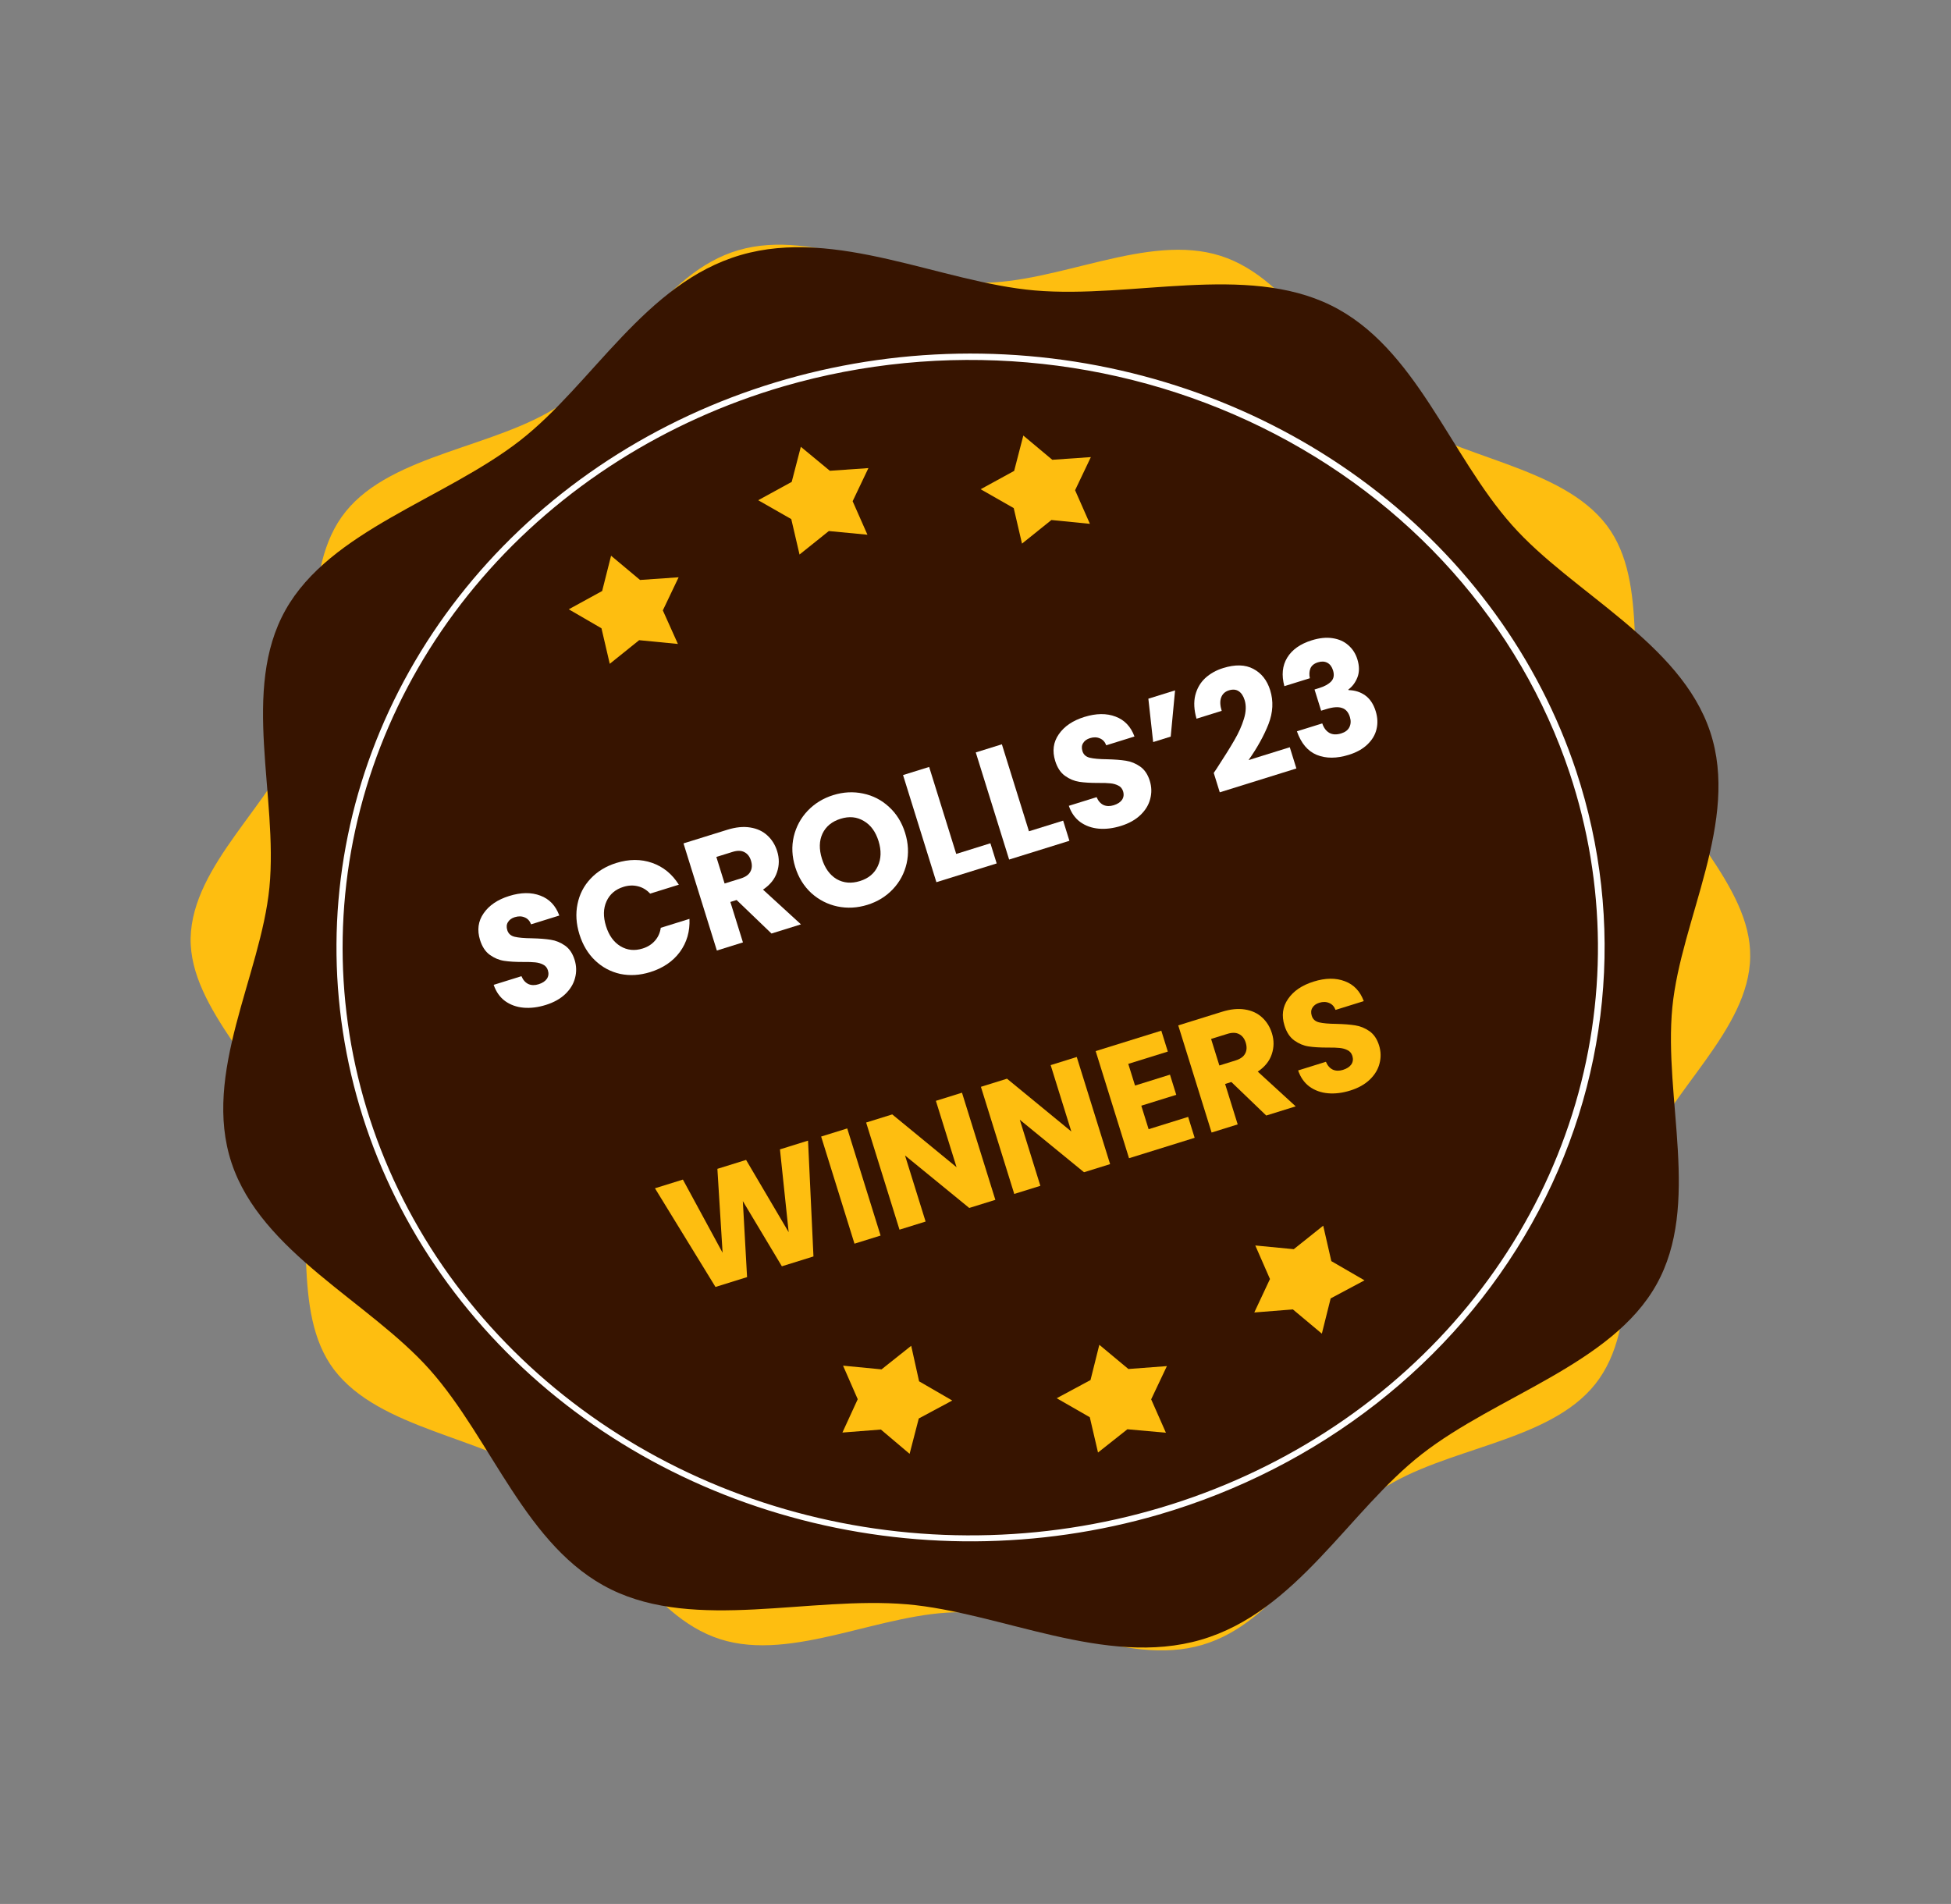 <svg width="208" height="203" viewBox="0 0 208 203" fill="none" xmlns="http://www.w3.org/2000/svg">
<rect x="0" y="0" width="208" height="203" fill="#808080" stroke="none"/>
<path d="M78.73 26.674C86.961 24.274 96.289 30.037 104.408 30.149C112.8 30.247 122.342 24.79 130.137 27.281C137.931 29.771 142.015 39.543 148.66 44.234C155.305 48.926 166.429 49.611 171.304 56.02C175.989 62.236 173.132 72.295 175.683 79.969C178.233 87.642 186.712 94.37 186.591 102.014C186.499 109.87 177.75 116.454 175.094 123.766C172.439 131.078 175.036 141.322 170.076 147.57C165.117 153.818 154.031 154.297 147.193 158.875C140.577 163.283 136.389 172.986 128.158 175.386C119.927 177.786 110.624 172.016 102.505 171.903C94.113 171.806 84.571 177.263 76.776 174.772C68.982 172.282 64.936 162.499 58.231 157.838C51.527 153.176 40.48 152.43 35.609 146.033C30.916 139.793 33.801 129.818 31.23 122.085C28.66 114.351 20.214 107.679 20.322 100.039C20.49 92.161 29.176 85.596 31.835 78.296C34.495 70.995 31.874 60.719 36.857 54.542C41.84 48.365 52.92 47.745 59.759 43.167C66.375 38.759 70.575 29.052 78.73 26.674Z" fill="#FEBE10"/>
<path d="M182.326 78.031C185.49 87.549 179.216 98.017 178.292 107.395C177.348 117.132 181.361 128.45 176.597 136.964C171.833 145.479 159.564 148.808 151.566 155.055C143.821 161.097 138.243 171.858 128.043 174.832C117.843 177.806 106.704 171.919 96.691 171.054C86.296 170.17 74.211 173.928 65.133 169.462C56.055 164.997 52.475 153.513 45.805 146.023C39.361 138.792 27.86 133.533 24.688 123.992C21.517 114.45 27.799 104.006 28.723 94.628C29.667 84.891 25.666 73.569 30.43 65.055C35.194 56.541 47.4 53.23 55.449 46.968C63.194 40.926 68.784 30.161 78.971 27.191C89.159 24.221 100.323 30.101 110.323 30.969C120.719 31.853 132.817 28.091 141.895 32.557C150.973 37.022 154.54 48.51 161.21 56C167.628 63.238 179.151 68.478 182.326 78.031Z" fill="#371400"/>
<path d="M123.47 161.158C158.932 150.819 178.732 115.512 167.692 82.298C156.653 49.084 118.955 30.541 83.492 40.88C48.029 51.219 28.23 86.526 39.27 119.74C50.309 152.954 88.007 171.498 123.47 161.158Z" fill="#371400"/>
<path d="M123.539 161.491C110.771 165.206 97.113 165.291 84.293 161.737C71.472 158.183 60.065 151.149 51.513 141.523C42.96 131.898 37.647 120.113 36.245 107.66C34.843 95.207 37.414 82.644 43.635 71.559C49.855 60.475 59.445 51.366 71.192 45.386C82.938 39.405 96.315 36.821 109.629 37.959C122.944 39.098 135.6 43.909 145.996 51.783C156.392 59.657 164.062 70.242 168.036 82.198C173.345 98.239 171.642 115.598 163.299 130.465C154.957 145.331 140.657 156.489 123.539 161.491ZM83.554 41.188C70.917 44.873 59.73 51.984 51.408 61.623C43.087 71.262 38.004 82.996 36.802 95.34C35.6 107.685 38.334 120.086 44.658 130.975C50.982 141.865 60.611 150.753 72.328 156.517C84.046 162.281 97.325 164.661 110.486 163.356C123.648 162.052 136.101 157.121 146.27 149.188C156.44 141.255 163.869 130.675 167.619 118.787C171.369 106.9 171.271 94.237 167.337 82.402C162.041 66.544 150.247 53.301 134.541 45.575C118.835 37.85 100.499 36.272 83.554 41.188Z" fill="white"/>
<path d="M85.378 47.638L88.471 50.195L92.584 49.909L90.902 53.44L92.479 57.013L88.364 56.621L85.239 59.124L84.36 55.348L80.834 53.335L84.406 51.38L85.378 47.638Z" fill="#FEBE10"/>
<path d="M65.148 59.252L68.236 61.836L72.349 61.551L70.666 65.082L72.273 68.659L68.141 68.258L65.007 70.777L64.124 66.989L60.637 64.965L64.197 63.014L65.148 59.252Z" fill="#FEBE10"/>
<path d="M109.098 46.439L112.186 49.023L116.299 48.737L114.617 52.268L116.198 55.852L112.091 55.445L108.958 57.963L108.075 54.175L104.549 52.163L108.121 50.208L109.098 46.439Z" fill="#FEBE10"/>
<path d="M117.201 143.385L120.301 145.966L124.406 145.656L122.728 149.199L124.301 152.76L120.194 152.391L117.061 154.871L116.186 151.107L112.657 149.082L116.262 147.143L117.201 143.385Z" fill="#FEBE10"/>
<path d="M140.925 142.197L137.837 139.613L133.723 139.938L135.394 136.372L133.829 132.795L137.932 133.191L141.07 130.684L141.936 134.464L145.473 136.513L141.864 138.439L140.925 142.197Z" fill="#FEBE10"/>
<path d="M96.975 155.011L93.912 152.42L89.811 152.741L91.444 149.186L89.879 145.609L93.982 146.005L97.145 143.491L97.986 147.278L101.523 149.327L97.952 151.242L96.975 155.011Z" fill="#FEBE10"/>
<path d="M58.188 107.149C57.353 107.409 56.563 107.506 55.816 107.441C55.07 107.376 54.414 107.14 53.847 106.733C53.291 106.323 52.886 105.748 52.631 105.006L55.592 104.084C55.767 104.493 56.015 104.773 56.336 104.923C56.653 105.063 57.012 105.07 57.413 104.945C57.825 104.817 58.122 104.623 58.303 104.364C58.481 104.095 58.518 103.792 58.413 103.456C58.325 103.174 58.155 102.971 57.903 102.847C57.661 102.72 57.38 102.641 57.061 102.609C56.753 102.575 56.32 102.561 55.763 102.567C54.954 102.569 54.281 102.529 53.744 102.446C53.207 102.364 52.701 102.152 52.226 101.812C51.751 101.472 51.402 100.944 51.179 100.228C50.849 99.165 50.975 98.215 51.56 97.379C52.141 96.532 53.05 95.916 54.286 95.531C55.545 95.139 56.653 95.127 57.613 95.495C58.569 95.852 59.241 96.559 59.629 97.616L56.619 98.553C56.483 98.191 56.258 97.945 55.944 97.817C55.627 97.678 55.273 97.669 54.883 97.79C54.546 97.895 54.304 98.072 54.155 98.32C54.003 98.558 53.979 98.845 54.084 99.181C54.199 99.55 54.462 99.784 54.873 99.882C55.285 99.98 55.896 100.033 56.708 100.042C57.523 100.062 58.194 100.115 58.721 100.201C59.258 100.283 59.762 100.489 60.234 100.819C60.705 101.148 61.047 101.654 61.26 102.338C61.462 102.988 61.478 103.632 61.308 104.268C61.148 104.901 60.802 105.473 60.271 105.983C59.74 106.493 59.045 106.882 58.188 107.149Z" fill="white"/>
<path d="M61.776 99.625C61.425 98.496 61.356 97.417 61.571 96.386C61.782 95.345 62.246 94.445 62.962 93.687C63.685 92.914 64.6 92.356 65.706 92.011C67.062 91.589 68.335 91.586 69.523 92.001C70.711 92.417 71.66 93.192 72.371 94.328L69.312 95.28C68.935 94.873 68.497 94.611 67.996 94.493C67.506 94.372 66.996 94.394 66.464 94.56C65.607 94.827 65.006 95.341 64.66 96.103C64.314 96.865 64.296 97.745 64.607 98.743C64.918 99.741 65.432 100.456 66.149 100.887C66.866 101.318 67.653 101.4 68.51 101.133C69.042 100.968 69.475 100.696 69.809 100.319C70.155 99.937 70.367 99.473 70.446 98.924L73.505 97.972C73.565 99.31 73.223 100.487 72.481 101.504C71.735 102.509 70.684 103.223 69.328 103.645C68.222 103.99 67.153 104.055 66.123 103.84C65.099 103.611 64.207 103.134 63.445 102.407C62.684 101.68 62.127 100.753 61.776 99.625Z" fill="white"/>
<path d="M82.25 99.534L78.532 95.961L77.865 96.169L79.207 100.481L76.425 101.347L72.869 89.924L77.539 88.471C78.439 88.191 79.253 88.11 79.98 88.228C80.718 88.344 81.331 88.629 81.817 89.084C82.301 89.529 82.647 90.087 82.856 90.76C83.093 91.519 83.087 92.265 82.839 92.996C82.602 93.725 82.104 94.344 81.346 94.853L85.391 98.556L82.25 99.534ZM77.252 94.2L78.977 93.663C79.487 93.504 79.828 93.261 79.999 92.934C80.182 92.604 80.203 92.211 80.061 91.755C79.926 91.321 79.689 91.02 79.351 90.852C79.024 90.68 78.606 90.673 78.096 90.832L76.371 91.369L77.252 94.2Z" fill="white"/>
<path d="M92.477 96.475C91.403 96.809 90.338 96.867 89.283 96.648C88.238 96.426 87.311 95.953 86.503 95.229C85.702 94.491 85.127 93.563 84.78 92.446C84.432 91.329 84.38 90.244 84.624 89.192C84.878 88.138 85.373 87.222 86.107 86.446C86.852 85.667 87.761 85.11 88.835 84.776C89.909 84.442 90.968 84.385 92.013 84.608C93.069 84.826 93.99 85.301 94.777 86.032C95.574 86.759 96.147 87.681 96.495 88.799C96.843 89.916 96.897 91.006 96.656 92.068C96.412 93.12 95.923 94.034 95.189 94.81C94.455 95.585 93.551 96.141 92.477 96.475ZM91.687 93.937C92.598 93.653 93.23 93.123 93.584 92.347C93.948 91.567 93.974 90.678 93.664 89.68C93.35 88.671 92.823 87.955 92.084 87.53C91.353 87.092 90.531 87.014 89.62 87.298C88.698 87.585 88.053 88.113 87.686 88.882C87.329 89.647 87.31 90.54 87.627 91.559C87.941 92.568 88.464 93.292 89.195 93.731C89.934 94.155 90.765 94.224 91.687 93.937Z" fill="white"/>
<path d="M101.945 91.047L105.589 89.912L106.258 92.06L99.831 94.061L96.275 82.638L99.058 81.772L101.945 91.047Z" fill="white"/>
<path d="M109.699 88.633L113.344 87.498L114.012 89.646L107.585 91.647L104.029 80.224L106.812 79.358L109.699 88.633Z" fill="white"/>
<path d="M119.508 88.06C118.673 88.32 117.882 88.418 117.136 88.353C116.39 88.287 115.733 88.051 115.166 87.645C114.61 87.235 114.205 86.659 113.95 85.917L116.912 84.995C117.087 85.405 117.335 85.685 117.655 85.835C117.972 85.974 118.331 85.981 118.733 85.856C119.145 85.728 119.442 85.535 119.623 85.276C119.801 85.006 119.837 84.704 119.733 84.367C119.645 84.085 119.475 83.882 119.222 83.759C118.98 83.632 118.7 83.552 118.38 83.521C118.072 83.486 117.639 83.472 117.082 83.479C116.274 83.481 115.601 83.44 115.063 83.358C114.526 83.275 114.02 83.064 113.545 82.724C113.07 82.384 112.722 81.856 112.499 81.14C112.168 80.077 112.295 79.127 112.879 78.29C113.46 77.443 114.369 76.827 115.606 76.442C116.864 76.051 117.973 76.039 118.932 76.406C119.888 76.763 120.56 77.47 120.949 78.527L117.939 79.464C117.802 79.102 117.577 78.857 117.263 78.728C116.946 78.589 116.592 78.58 116.202 78.702C115.866 78.806 115.623 78.983 115.474 79.232C115.322 79.469 115.299 79.756 115.403 80.093C115.518 80.462 115.781 80.695 116.193 80.793C116.604 80.891 117.215 80.945 118.027 80.954C118.843 80.974 119.514 81.026 120.04 81.112C120.577 81.195 121.082 81.401 121.553 81.73C122.024 82.059 122.367 82.566 122.579 83.249C122.782 83.9 122.798 84.543 122.627 85.18C122.467 85.812 122.121 86.384 121.59 86.894C121.059 87.405 120.365 87.793 119.508 88.06Z" fill="white"/>
<path d="M122.429 74.497L125.276 73.61L124.812 78.538L122.94 79.121L122.429 74.497Z" fill="white"/>
<path d="M129.399 82.411C129.676 82.004 129.802 81.816 129.776 81.847C130.566 80.638 131.177 79.656 131.608 78.903C132.051 78.147 132.388 77.394 132.618 76.644C132.849 75.894 132.873 75.226 132.691 74.64C132.552 74.195 132.341 73.88 132.057 73.695C131.774 73.509 131.426 73.481 131.013 73.609C130.601 73.737 130.325 73.996 130.184 74.385C130.051 74.76 130.072 75.229 130.248 75.793L127.563 76.629C127.297 75.7 127.253 74.869 127.429 74.136C127.617 73.399 127.968 72.79 128.485 72.308C129.012 71.823 129.649 71.464 130.398 71.231C131.689 70.829 132.763 70.857 133.62 71.317C134.487 71.772 135.087 72.532 135.417 73.595C135.779 74.755 135.719 75.958 135.238 77.202C134.753 78.436 134.045 79.716 133.113 81.041L137.506 79.673L138.21 81.935L130.042 84.478L129.399 82.411Z" fill="white"/>
<path d="M136.929 73.16C136.611 71.986 136.712 70.972 137.232 70.12C137.753 69.268 138.625 68.652 139.851 68.27C140.665 68.017 141.403 67.942 142.066 68.045C142.739 68.144 143.298 68.393 143.743 68.79C144.199 69.183 144.521 69.684 144.71 70.291C144.933 71.007 144.937 71.649 144.721 72.216C144.501 72.772 144.178 73.206 143.751 73.517L143.772 73.582C144.454 73.596 145.049 73.785 145.555 74.151C146.062 74.517 146.431 75.074 146.664 75.823C146.874 76.495 146.902 77.141 146.75 77.76C146.605 78.364 146.279 78.905 145.774 79.384C145.279 79.859 144.625 80.224 143.812 80.477C142.51 80.882 141.369 80.886 140.389 80.489C139.419 80.089 138.712 79.25 138.267 77.973L140.968 77.132C141.127 77.606 141.381 77.943 141.729 78.144C142.074 78.335 142.496 78.352 142.995 78.197C143.418 78.065 143.706 77.844 143.86 77.535C144.021 77.211 144.039 76.848 143.914 76.447C143.752 75.926 143.467 75.604 143.06 75.481C142.66 75.344 142.097 75.388 141.37 75.615L140.849 75.777L140.145 73.515L140.666 73.353C141.219 73.181 141.635 72.95 141.914 72.661C142.201 72.358 142.268 71.962 142.116 71.474C141.994 71.083 141.791 70.813 141.507 70.664C141.222 70.514 140.89 70.499 140.51 70.617C140.098 70.745 139.828 70.966 139.7 71.28C139.582 71.59 139.564 71.935 139.647 72.314L136.929 73.16Z" fill="white"/>
<path d="M86.147 121.616L86.725 133.965L83.357 135.014L79.195 128.064L79.647 136.168L76.279 137.217L69.827 126.696L72.805 125.769L77.037 133.572L76.482 124.624L79.541 123.672L84.082 131.379L83.153 122.548L86.147 121.616Z" fill="#FEBE10"/>
<path d="M90.325 120.315L93.881 131.738L91.098 132.604L87.543 121.181L90.325 120.315Z" fill="#FEBE10"/>
<path d="M106.116 127.929L103.333 128.795L96.486 123.198L98.68 130.244L95.897 131.11L92.341 119.687L95.124 118.821L101.981 124.451L99.777 117.373L102.56 116.506L106.116 127.929Z" fill="#FEBE10"/>
<path d="M118.351 124.12L115.568 124.986L108.722 119.389L110.915 126.435L108.132 127.301L104.577 115.879L107.359 115.012L114.216 120.642L112.013 113.564L114.795 112.698L118.351 124.12Z" fill="#FEBE10"/>
<path d="M120.288 113.433L121.008 115.743L124.734 114.583L125.402 116.731L121.676 117.891L122.456 120.397L126.67 119.085L127.364 121.314L120.368 123.492L116.812 112.07L123.809 109.892L124.503 112.121L120.288 113.433Z" fill="#FEBE10"/>
<path d="M134.996 118.939L131.278 115.366L130.611 115.574L131.953 119.886L129.171 120.752L125.615 109.329L130.285 107.876C131.185 107.595 131.999 107.515 132.726 107.633C133.464 107.749 134.076 108.034 134.563 108.489C135.047 108.934 135.393 109.492 135.602 110.165C135.839 110.924 135.833 111.67 135.585 112.401C135.347 113.13 134.85 113.749 134.092 114.258L138.136 117.961L134.996 118.939ZM129.998 113.605L131.723 113.068C132.233 112.909 132.573 112.667 132.745 112.339C132.928 112.009 132.948 111.616 132.806 111.16C132.671 110.726 132.435 110.425 132.097 110.257C131.77 110.085 131.351 110.078 130.841 110.237L129.117 110.774L129.998 113.605Z" fill="#FEBE10"/>
<path d="M143.954 116.275C143.118 116.535 142.328 116.632 141.582 116.567C140.835 116.502 140.179 116.266 139.612 115.86C139.056 115.45 138.651 114.874 138.396 114.132L141.357 113.21C141.533 113.62 141.78 113.9 142.101 114.05C142.418 114.189 142.777 114.196 143.178 114.071C143.591 113.943 143.887 113.749 144.068 113.491C144.246 113.221 144.283 112.918 144.178 112.582C144.09 112.3 143.92 112.097 143.668 111.973C143.426 111.846 143.145 111.767 142.826 111.736C142.518 111.701 142.085 111.687 141.528 111.694C140.719 111.695 140.046 111.655 139.509 111.572C138.972 111.49 138.466 111.278 137.991 110.938C137.516 110.598 137.167 110.07 136.945 109.354C136.614 108.291 136.74 107.342 137.325 106.505C137.906 105.658 138.815 105.042 140.051 104.657C141.31 104.265 142.418 104.253 143.378 104.621C144.334 104.978 145.006 105.685 145.394 106.742L142.384 107.679C142.248 107.317 142.023 107.072 141.709 106.943C141.392 106.804 141.038 106.795 140.648 106.917C140.311 107.021 140.069 107.198 139.92 107.446C139.768 107.684 139.744 107.971 139.849 108.307C139.964 108.676 140.227 108.91 140.638 109.008C141.05 109.106 141.661 109.159 142.473 109.168C143.288 109.188 143.959 109.241 144.486 109.327C145.023 109.41 145.528 109.616 145.999 109.945C146.47 110.274 146.812 110.78 147.025 111.464C147.228 112.115 147.243 112.758 147.073 113.394C146.913 114.027 146.567 114.599 146.036 115.109C145.505 115.62 144.811 116.008 143.954 116.275Z" fill="#FEBE10"/>
</svg>


